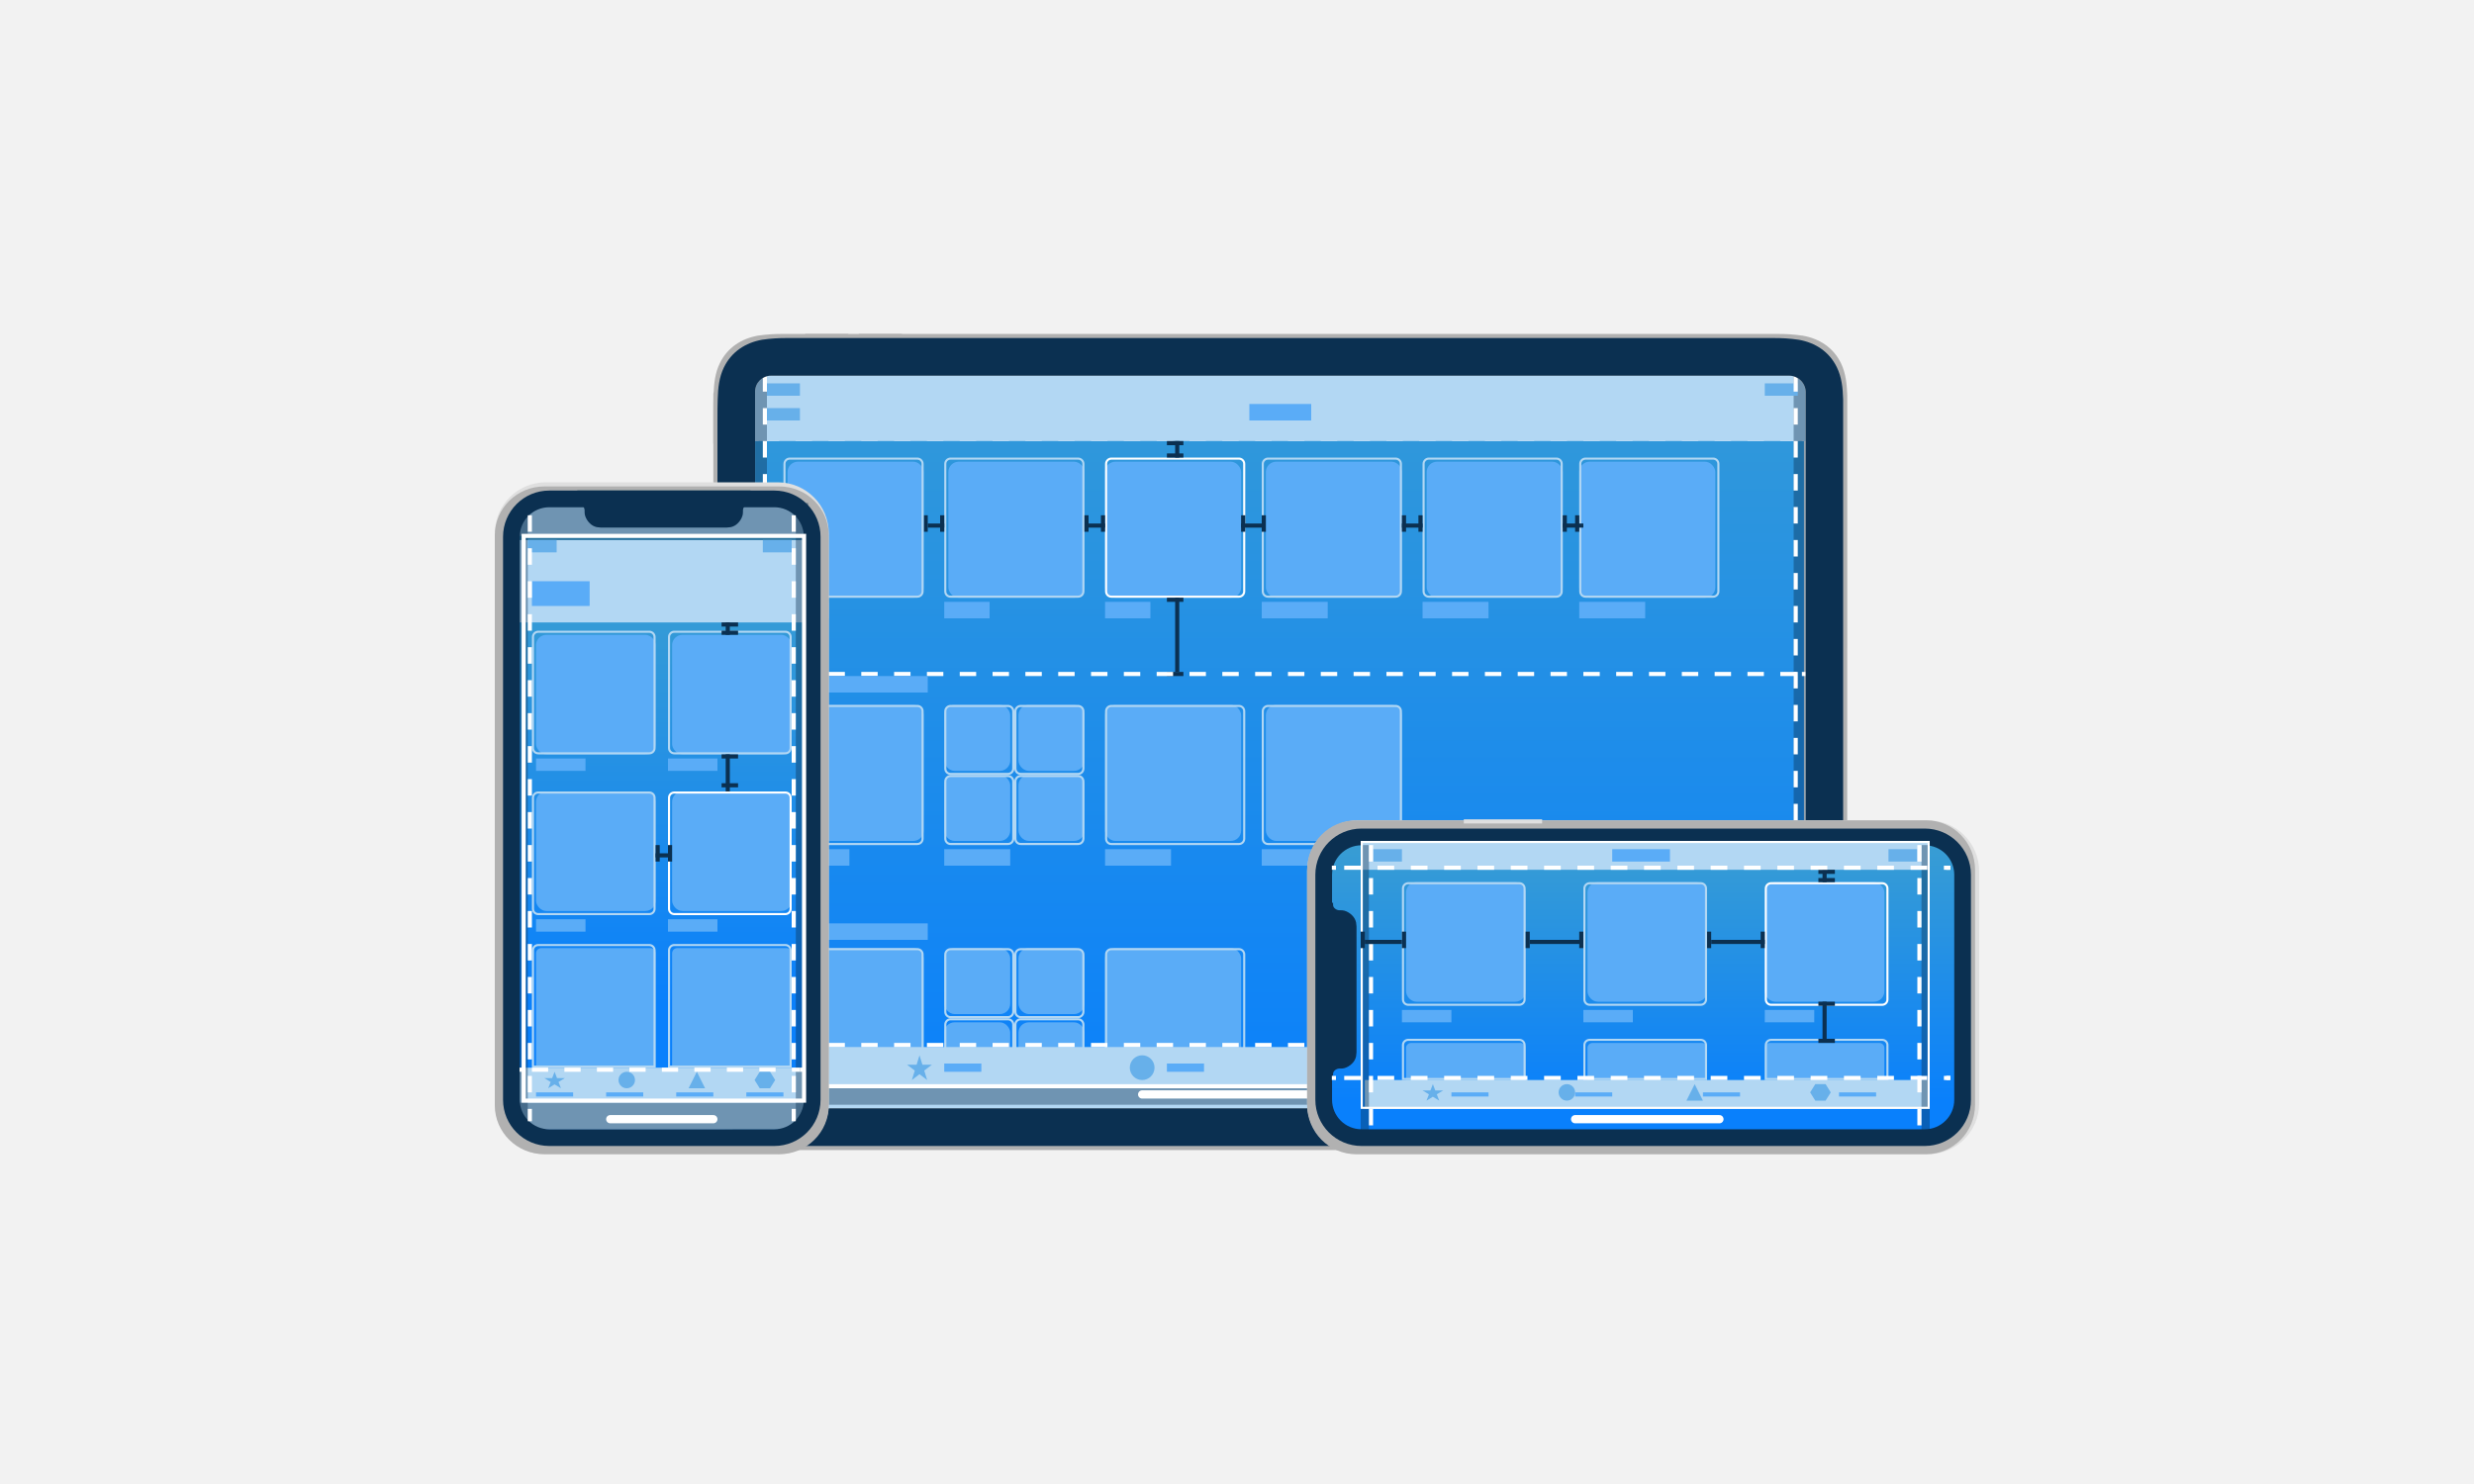 <?xml version="1.0" encoding="UTF-8"?>
<svg width="600px" height="360px" viewBox="0 0 600 360" version="1.1" xmlns="http://www.w3.org/2000/svg" xmlns:xlink="http://www.w3.org/1999/xlink">
    <title>2020-1119a@1x</title>
    <defs>
        <linearGradient x1="-2.214%" y1="50%" x2="121.752%" y2="50%" id="linearGradient-1">
            <stop stop-color="#0980FC" offset="0%"></stop>
            <stop stop-color="#3C9FD0" offset="100%"></stop>
        </linearGradient>
        <linearGradient x1="50.004%" y1="80.308%" x2="50.004%" y2="8.394%" id="linearGradient-2">
            <stop stop-color="#0980FC" offset="0%"></stop>
            <stop stop-color="#3C9FD0" offset="100%"></stop>
        </linearGradient>
        <linearGradient x1="50%" y1="89.113%" x2="50%" y2="-6.9%" id="linearGradient-3">
            <stop stop-color="#0980FC" offset="0%"></stop>
            <stop stop-color="#3C9FD0" offset="100%"></stop>
        </linearGradient>
    </defs>
    <g id="2020-1119a" stroke="none" stroke-width="1" fill="none" fill-rule="evenodd">
        <rect fill="#F2F2F2" x="0" y="0" width="600" height="360"></rect>
        <g id="iOS-Hero" transform="translate(120, 80.129)">
            <polygon id="Rectangle" fill="url(#linearGradient-1)" fill-rule="nonzero" transform="translate(190, 99.371) rotate(-90) translate(-190, -99.371) " points="101 -28.129 279 -28.129 279 226.871 101 226.871"></polygon>
            <line x1="63" y1="26.371" x2="64" y2="26.371" id="Path" stroke="#FFFFFF"></line>
            <line x1="65" y1="26.371" x2="316" y2="26.371" id="Path" stroke="#FFFFFF" stroke-dasharray="3.98"></line>
            <line x1="317" y1="26.371" x2="318" y2="26.371" id="Path" stroke="#FFFFFF"></line>
            <rect id="Rectangle" fill="#5AACF7" fill-rule="nonzero" x="109" y="65.871" width="11" height="4"></rect>
            <rect id="Rectangle" fill="#5AACF7" fill-rule="nonzero" x="110" y="31.871" width="33" height="33" rx="2.5"></rect>
            <path d="M141.478,31.379 C142.038,31.379 142.493,31.833 142.493,32.393 L142.493,63.349 C142.493,63.909 142.038,64.364 141.478,64.364 L110.522,64.364 C109.962,64.364 109.507,63.909 109.507,63.349 L109.507,32.393 C109.507,31.833 109.962,31.379 110.522,31.379 L141.478,31.379 M141.478,30.871 L110.522,30.871 C109.682,30.871 109,31.553 109,32.393 L109,63.349 C109,64.189 109.682,64.871 110.522,64.871 L141.478,64.871 C142.318,64.871 143,64.189 143,63.349 L143,32.393 C143,31.553 142.318,30.871 141.478,30.871 Z" id="Shape" fill="#B2D7F3" fill-rule="nonzero"></path>
            <rect id="Rectangle" fill="#5AACF7" fill-rule="nonzero" x="71" y="90.871" width="33" height="33" rx="2.5"></rect>
            <path d="M102.478,91.379 C103.038,91.379 103.493,91.833 103.493,92.393 L103.493,123.349 C103.493,123.909 103.038,124.364 102.478,124.364 L71.522,124.364 C70.962,124.364 70.507,123.909 70.507,123.349 L70.507,92.393 C70.507,91.833 70.962,91.379 71.522,91.379 L102.478,91.379 M102.478,90.871 L71.522,90.871 C70.682,90.871 70,91.553 70,92.393 L70,123.349 C70,124.189 70.682,124.871 71.522,124.871 L102.478,124.871 C103.318,124.871 104,124.189 104,123.349 L104,92.393 C104,91.553 103.318,90.871 102.478,90.871 Z" id="Shape" fill="#B2D7F3" fill-rule="nonzero"></path>
            <rect id="Rectangle" fill="#5AACF7" fill-rule="nonzero" x="148" y="65.871" width="11" height="4"></rect>
            <rect id="Rectangle" fill="#5AACF7" fill-rule="nonzero" x="148" y="31.871" width="33" height="33" rx="2.5"></rect>
            <path d="M180.478,31.379 C181.038,31.379 181.493,31.833 181.493,32.393 L181.493,63.349 C181.493,63.909 181.038,64.364 180.478,64.364 L149.522,64.364 C148.962,64.364 148.507,63.909 148.507,63.349 L148.507,32.393 C148.507,31.833 148.962,31.379 149.522,31.379 L180.478,31.379 M180.478,30.871 L149.522,30.871 C148.682,30.871 148,31.553 148,32.393 L148,63.349 C148,64.189 148.682,64.871 149.522,64.871 L180.478,64.871 C181.318,64.871 182,64.189 182,63.349 L182,32.393 C182,31.553 181.318,30.871 180.478,30.871 Z" id="Shape" fill="#FFFFFF" fill-rule="nonzero"></path>
            <rect id="Rectangle" fill="#5AACF7" fill-rule="nonzero" x="148" y="125.871" width="16" height="4"></rect>
            <rect id="Rectangle" fill="#5AACF7" fill-rule="nonzero" x="148" y="90.871" width="33" height="33" rx="2.5"></rect>
            <path d="M180.478,91.379 C181.038,91.379 181.493,91.833 181.493,92.393 L181.493,123.349 C181.493,123.909 181.038,124.364 180.478,124.364 L149.522,124.364 C148.962,124.364 148.507,123.909 148.507,123.349 L148.507,92.393 C148.507,91.833 148.962,91.379 149.522,91.379 L180.478,91.379 M180.478,90.871 L149.522,90.871 C148.682,90.871 148,91.553 148,92.393 L148,123.349 C148,124.189 148.682,124.871 149.522,124.871 L180.478,124.871 C181.318,124.871 182,124.189 182,123.349 L182,92.393 C182,91.553 181.318,90.871 180.478,90.871 Z" id="Shape" fill="#B2D7F3" fill-rule="nonzero"></path>
            <rect id="Rectangle" fill="#5AACF7" fill-rule="nonzero" x="186" y="125.871" width="16" height="4"></rect>
            <rect id="Rectangle" fill="#5AACF7" fill-rule="nonzero" x="187" y="90.871" width="33" height="33" rx="2.5"></rect>
            <path d="M218.478,91.379 C219.038,91.379 219.493,91.833 219.493,92.393 L219.493,123.349 C219.493,123.909 219.038,124.364 218.478,124.364 L187.522,124.364 C186.962,124.364 186.507,123.909 186.507,123.349 L186.507,92.393 C186.507,91.833 186.962,91.379 187.522,91.379 L218.478,91.379 M218.478,90.871 L187.522,90.871 C186.682,90.871 186,91.553 186,92.393 L186,123.349 C186,124.189 186.682,124.871 187.522,124.871 L218.478,124.871 C219.318,124.871 220,124.189 220,123.349 L220,92.393 C220,91.553 219.318,90.871 218.478,90.871 L218.478,90.871 Z" id="Shape" fill="#B2D7F3" fill-rule="nonzero"></path>
            <rect id="Rectangle" fill="#5AACF7" fill-rule="nonzero" x="186" y="65.871" width="16" height="4"></rect>
            <rect id="Rectangle" fill="#5AACF7" fill-rule="nonzero" x="187" y="31.871" width="33" height="33" rx="2.5"></rect>
            <path d="M218.478,31.379 C219.038,31.379 219.493,31.833 219.493,32.393 L219.493,63.349 C219.493,63.909 219.038,64.364 218.478,64.364 L187.522,64.364 C186.962,64.364 186.507,63.909 186.507,63.349 L186.507,32.393 C186.507,31.833 186.962,31.379 187.522,31.379 L218.478,31.379 M218.478,30.871 L187.522,30.871 C186.682,30.871 186,31.553 186,32.393 L186,63.349 C186,64.189 186.682,64.871 187.522,64.871 L218.478,64.871 C219.318,64.871 220,64.189 220,63.349 L220,32.393 C220,31.553 219.318,30.871 218.478,30.871 L218.478,30.871 Z" id="Shape" fill="#B2D7F3" fill-rule="nonzero"></path>
            <rect id="Rectangle" fill="#5AACF7" fill-rule="nonzero" x="225" y="65.871" width="16" height="4"></rect>
            <rect id="Rectangle" fill="#5AACF7" fill-rule="nonzero" x="226" y="31.871" width="33" height="33" rx="2.5"></rect>
            <path d="M257.478,31.379 C258.038,31.379 258.493,31.833 258.493,32.393 L258.493,63.349 C258.493,63.909 258.038,64.364 257.478,64.364 L226.522,64.364 C225.962,64.364 225.507,63.909 225.507,63.349 L225.507,32.393 C225.507,31.833 225.962,31.379 226.522,31.379 L257.478,31.379 M257.478,30.871 L226.522,30.871 C225.682,30.871 225,31.553 225,32.393 L225,63.349 C225,64.189 225.682,64.871 226.522,64.871 L257.478,64.871 C258.318,64.871 259,64.189 259,63.349 L259,32.393 C259,31.553 258.318,30.871 257.478,30.871 L257.478,30.871 Z" id="Shape" fill="#B2D7F3" fill-rule="nonzero"></path>
            <rect id="Rectangle" fill="#5AACF7" fill-rule="nonzero" x="263" y="65.871" width="16" height="4"></rect>
            <rect id="Rectangle" fill="#5AACF7" fill-rule="nonzero" x="263" y="31.871" width="33" height="33" rx="2.5"></rect>
            <path d="M295.478,31.379 C296.038,31.379 296.493,31.833 296.493,32.393 L296.493,63.349 C296.493,63.909 296.038,64.364 295.478,64.364 L264.522,64.364 C263.962,64.364 263.507,63.909 263.507,63.349 L263.507,32.393 C263.507,31.833 263.962,31.379 264.522,31.379 L295.478,31.379 M295.478,30.871 L264.522,30.871 C263.682,30.871 263,31.553 263,32.393 L263,63.349 C263,64.189 263.682,64.871 264.522,64.871 L295.478,64.871 C296.318,64.871 297,64.189 297,63.349 L297,32.393 C297,31.553 296.318,30.871 295.478,30.871 Z" id="Shape" fill="#B2D7F3" fill-rule="nonzero"></path>
            <rect id="Rectangle" fill="#B2D7F3" fill-rule="nonzero" x="63" y="10.871" width="255" height="16"></rect>
            <g id="Group" opacity="0.4" transform="translate(315, 10.871)" fill="#0B3051" fill-rule="nonzero">
                <rect id="Rectangle" x="0" y="0" width="3" height="178"></rect>
            </g>
            <g id="Group" opacity="0.4" transform="translate(63, 10.871)" fill="#0B3051" fill-rule="nonzero">
                <rect id="Rectangle" x="0" y="0" width="3" height="178"></rect>
            </g>
            <rect id="Rectangle" fill="#5AACF7" fill-rule="nonzero" x="183" y="17.871" width="15" height="4"></rect>
            <rect id="Rectangle" fill="#67B0EA" fill-rule="nonzero" x="66" y="18.871" width="8" height="3"></rect>
            <rect id="Rectangle" fill="#67B0EA" fill-rule="nonzero" x="66" y="12.871" width="8" height="3"></rect>
            <rect id="Rectangle" fill="#67B0EA" fill-rule="nonzero" x="308" y="12.871" width="8" height="3"></rect>
            <line x1="143.5" y1="44.871" x2="143.5" y2="48.871" id="Path" stroke="#0B3051"></line>
            <line x1="147.5" y1="44.871" x2="147.5" y2="48.871" id="Path" stroke="#0B3051"></line>
            <line x1="144" y1="47.371" x2="148" y2="47.371" id="Path" stroke="#0B3051"></line>
            <line x1="104.5" y1="44.871" x2="104.5" y2="48.871" id="Path" stroke="#0B3051"></line>
            <line x1="108.5" y1="44.871" x2="108.5" y2="48.871" id="Path" stroke="#0B3051"></line>
            <line x1="105" y1="47.371" x2="109" y2="47.371" id="Path" stroke="#0B3051"></line>
            <line x1="65.5" y1="44.871" x2="65.5" y2="48.871" id="Path" stroke="#0B3051"></line>
            <line x1="70.5" y1="44.871" x2="70.5" y2="48.871" id="Path" stroke="#0B3051"></line>
            <line x1="66" y1="47.371" x2="70" y2="47.371" id="Path" stroke="#0B3051"></line>
            <line x1="167" y1="27.371" x2="163" y2="27.371" id="Path" stroke="#0B3051"></line>
            <line x1="167" y1="30.371" x2="163" y2="30.371" id="Path" stroke="#0B3051"></line>
            <line x1="165.5" y1="26.871" x2="165.5" y2="30.871" id="Path" stroke="#0B3051"></line>
            <line x1="167" y1="65.371" x2="163" y2="65.371" id="Path" stroke="#0B3051"></line>
            <line x1="167" y1="83.371" x2="163" y2="83.371" id="Path" stroke="#0B3051"></line>
            <line x1="165.5" y1="64.871" x2="165.5" y2="82.871" id="Path" stroke="#0B3051"></line>
            <line x1="186.5" y1="48.871" x2="186.5" y2="44.871" id="Path" stroke="#0B3051"></line>
            <line x1="181.5" y1="48.871" x2="181.5" y2="44.871" id="Path" stroke="#0B3051"></line>
            <line x1="186" y1="47.371" x2="181" y2="47.371" id="Path" stroke="#0B3051"></line>
            <line x1="224.5" y1="48.871" x2="224.5" y2="44.871" id="Path" stroke="#0B3051"></line>
            <line x1="220.5" y1="48.871" x2="220.5" y2="44.871" id="Path" stroke="#0B3051"></line>
            <line x1="225" y1="47.371" x2="220" y2="47.371" id="Path" stroke="#0B3051"></line>
            <line x1="262.5" y1="48.871" x2="262.5" y2="44.871" id="Path" stroke="#0B3051"></line>
            <line x1="259.5" y1="48.871" x2="259.5" y2="44.871" id="Path" stroke="#0B3051"></line>
            <line x1="264" y1="47.371" x2="259" y2="47.371" id="Path" stroke="#0B3051"></line>
            <rect id="Rectangle" fill="#5AACF7" fill-rule="nonzero" x="70" y="125.871" width="16" height="4"></rect>
            <line x1="65.5" y1="10.871" x2="65.5" y2="188.871" id="Path" stroke="#FFFFFF" stroke-dasharray="4"></line>
            <line x1="315.5" y1="10.871" x2="315.5" y2="188.871" id="Path" stroke="#FFFFFF" stroke-dasharray="4"></line>
            <line x1="63" y1="83.371" x2="64" y2="83.371" id="Path" stroke="#FFFFFF"></line>
            <line x1="65" y1="83.371" x2="316" y2="83.371" id="Path" stroke="#FFFFFF" stroke-dasharray="3.98"></line>
            <line x1="317" y1="83.371" x2="318" y2="83.371" id="Path" stroke="#FFFFFF"></line>
            <rect id="Rectangle" fill="#5AACF7" fill-rule="nonzero" x="70" y="65.871" width="11" height="4"></rect>
            <rect id="Rectangle" fill="#5AACF7" fill-rule="nonzero" x="70" y="83.871" width="35" height="4"></rect>
            <rect id="Rectangle" fill="#5AACF7" fill-rule="nonzero" x="70" y="143.871" width="35" height="4"></rect>
            <rect id="Rectangle" fill="#5AACF7" fill-rule="nonzero" x="109" y="125.871" width="16" height="4"></rect>
            <rect id="Rectangle" fill="#5AACF7" fill-rule="nonzero" x="71" y="31.871" width="33" height="33" rx="2.5"></rect>
            <path d="M102.478,31.379 C103.038,31.379 103.493,31.833 103.493,32.393 L103.493,63.349 C103.493,63.909 103.038,64.364 102.478,64.364 L71.522,64.364 C70.962,64.364 70.507,63.909 70.507,63.349 L70.507,32.393 C70.507,31.833 70.962,31.379 71.522,31.379 L102.478,31.379 M102.478,30.871 L71.522,30.871 C70.682,30.871 70,31.553 70,32.393 L70,63.349 C70,64.189 70.682,64.871 71.522,64.871 L102.478,64.871 C103.318,64.871 104,64.189 104,63.349 L104,32.393 C104,31.553 103.318,30.871 102.478,30.871 Z" id="Shape" fill="#B2D7F3" fill-rule="nonzero"></path>
            <rect id="Rectangle" fill="#5AACF7" fill-rule="nonzero" x="109" y="90.871" width="16" height="16" rx="2.5"></rect>
            <path d="M124.455,91.386 C125.024,91.386 125.485,91.847 125.485,92.417 L125.485,106.326 C125.485,106.895 125.024,107.356 124.455,107.356 L110.545,107.356 C109.976,107.356 109.515,106.895 109.515,106.326 L109.515,92.417 C109.515,91.847 109.976,91.386 110.545,91.386 L124.455,91.386 M124.455,90.871 L110.545,90.871 C109.692,90.871 109,91.563 109,92.417 L109,106.326 C109,107.179 109.692,107.871 110.545,107.871 L124.455,107.871 C125.308,107.871 126,107.179 126,106.326 L126,92.417 C126,91.563 125.308,90.871 124.455,90.871 Z" id="Shape" fill="#B2D7F3" fill-rule="nonzero"></path>
            <rect id="Rectangle" fill="#5AACF7" fill-rule="nonzero" x="127" y="90.871" width="16" height="16" rx="2.5"></rect>
            <path d="M141.455,91.386 C142.024,91.386 142.485,91.847 142.485,92.417 L142.485,106.326 C142.485,106.895 142.024,107.356 141.455,107.356 L127.545,107.356 C126.976,107.356 126.515,106.895 126.515,106.326 L126.515,92.417 C126.515,91.847 126.976,91.386 127.545,91.386 L141.455,91.386 M141.455,90.871 L127.545,90.871 C126.692,90.871 126,91.563 126,92.417 L126,106.326 C126,107.179 126.692,107.871 127.545,107.871 L141.455,107.871 C142.308,107.871 143,107.179 143,106.326 L143,92.417 C143,91.563 142.308,90.871 141.455,90.871 Z" id="Shape" fill="#B2D7F3" fill-rule="nonzero"></path>
            <rect id="Rectangle" fill="#5AACF7" fill-rule="nonzero" x="109" y="107.871" width="16" height="16" rx="2.5"></rect>
            <path d="M124.455,108.386 C125.024,108.386 125.485,108.847 125.485,109.417 L125.485,123.326 C125.485,123.895 125.024,124.356 124.455,124.356 L110.545,124.356 C109.976,124.356 109.515,123.895 109.515,123.326 L109.515,109.417 C109.515,108.847 109.976,108.386 110.545,108.386 L124.455,108.386 M124.455,107.871 L110.545,107.871 C109.692,107.871 109,108.563 109,109.417 L109,123.326 C109,124.179 109.692,124.871 110.545,124.871 L124.455,124.871 C125.308,124.871 126,124.179 126,123.326 L126,109.417 C126,108.563 125.308,107.871 124.455,107.871 L124.455,107.871 Z" id="Shape" fill="#B2D7F3" fill-rule="nonzero"></path>
            <rect id="Rectangle" fill="#5AACF7" fill-rule="nonzero" x="127" y="107.871" width="16" height="16" rx="2.5"></rect>
            <path d="M141.455,108.386 C142.024,108.386 142.485,108.847 142.485,109.417 L142.485,123.326 C142.485,123.895 142.024,124.356 141.455,124.356 L127.545,124.356 C126.976,124.356 126.515,123.895 126.515,123.326 L126.515,109.417 C126.515,108.847 126.976,108.386 127.545,108.386 L141.455,108.386 M141.455,107.871 L127.545,107.871 C126.692,107.871 126,108.563 126,109.417 L126,123.326 C126,124.179 126.692,124.871 127.545,124.871 L141.455,124.871 C142.308,124.871 143,124.179 143,123.326 L143,109.417 C143,108.563 142.308,107.871 141.455,107.871 L141.455,107.871 Z" id="Shape" fill="#B2D7F3" fill-rule="nonzero"></path>
            <rect id="Rectangle" fill="#5AACF7" fill-rule="nonzero" x="109" y="149.871" width="16" height="16" rx="2.5"></rect>
            <path d="M124.455,150.386 C125.024,150.386 125.485,150.847 125.485,151.417 L125.485,165.326 C125.485,165.895 125.024,166.356 124.455,166.356 L110.545,166.356 C109.976,166.356 109.515,165.895 109.515,165.326 L109.515,151.417 C109.515,150.847 109.976,150.386 110.545,150.386 L124.455,150.386 M124.455,149.871 L110.545,149.871 C109.692,149.871 109,150.563 109,151.417 L109,165.326 C109,166.179 109.692,166.871 110.545,166.871 L124.455,166.871 C125.308,166.871 126,166.179 126,165.326 L126,151.417 C126,150.563 125.308,149.871 124.455,149.871 Z" id="Shape" fill="#B2D7F3" fill-rule="nonzero"></path>
            <rect id="Rectangle" fill="#5AACF7" fill-rule="nonzero" x="127" y="149.871" width="16" height="16" rx="2.5"></rect>
            <path d="M141.455,150.386 C142.024,150.386 142.485,150.847 142.485,151.417 L142.485,165.326 C142.485,165.895 142.024,166.356 141.455,166.356 L127.545,166.356 C126.976,166.356 126.515,165.895 126.515,165.326 L126.515,151.417 C126.515,150.847 126.976,150.386 127.545,150.386 L141.455,150.386 M141.455,149.871 L127.545,149.871 C126.692,149.871 126,150.563 126,151.417 L126,165.326 C126,166.179 126.692,166.871 127.545,166.871 L141.455,166.871 C142.308,166.871 143,166.179 143,165.326 L143,151.417 C143,150.563 142.308,149.871 141.455,149.871 Z" id="Shape" fill="#B2D7F3" fill-rule="nonzero"></path>
            <rect id="Rectangle" fill="#5AACF7" fill-rule="nonzero" x="109" y="167.871" width="16" height="16" rx="2.5"></rect>
            <path d="M124.455,167.386 C125.024,167.386 125.485,167.847 125.485,168.417 L125.485,182.326 C125.485,182.895 125.024,183.356 124.455,183.356 L110.545,183.356 C109.976,183.356 109.515,182.895 109.515,182.326 L109.515,168.417 C109.515,167.847 109.976,167.386 110.545,167.386 L124.455,167.386 M124.455,166.871 L110.545,166.871 C109.692,166.871 109,167.563 109,168.417 L109,182.326 C109,183.179 109.692,183.871 110.545,183.871 L124.455,183.871 C125.308,183.871 126,183.179 126,182.326 L126,168.417 C126,167.563 125.308,166.871 124.455,166.871 Z" id="Shape" fill="#B2D7F3" fill-rule="nonzero"></path>
            <rect id="Rectangle" fill="#5AACF7" fill-rule="nonzero" x="127" y="167.871" width="16" height="16" rx="2.5"></rect>
            <path d="M141.455,167.386 C142.024,167.386 142.485,167.847 142.485,168.417 L142.485,182.326 C142.485,182.895 142.024,183.356 141.455,183.356 L127.545,183.356 C126.976,183.356 126.515,182.895 126.515,182.326 L126.515,168.417 C126.515,167.847 126.976,167.386 127.545,167.386 L141.455,167.386 M141.455,166.871 L127.545,166.871 C126.692,166.871 126,167.563 126,168.417 L126,182.326 C126,183.179 126.692,183.871 127.545,183.871 L141.455,183.871 C142.308,183.871 143,183.179 143,182.326 L143,168.417 C143,167.563 142.308,166.871 141.455,166.871 Z" id="Shape" fill="#B2D7F3" fill-rule="nonzero"></path>
            <rect id="Rectangle" fill="#5AACF7" fill-rule="nonzero" x="71" y="149.871" width="33" height="33" rx="2.5"></rect>
            <path d="M102.478,150.379 C103.038,150.379 103.493,150.833 103.493,151.393 L103.493,182.349 C103.493,182.909 103.038,183.364 102.478,183.364 L71.522,183.364 C70.962,183.364 70.507,182.909 70.507,182.349 L70.507,151.393 C70.507,150.833 70.962,150.379 71.522,150.379 L102.478,150.379 M102.478,149.871 L71.522,149.871 C70.682,149.871 70,150.553 70,151.393 L70,182.349 C70,183.189 70.682,183.871 71.522,183.871 L102.478,183.871 C103.318,183.871 104,183.189 104,182.349 L104,151.393 C104,150.553 103.318,149.871 102.478,149.871 Z" id="Shape" fill="#B2D7F3" fill-rule="nonzero"></path>
            <rect id="Rectangle" fill="#5AACF7" fill-rule="nonzero" x="148" y="149.871" width="33" height="33" rx="2.5"></rect>
            <path d="M180.478,150.379 C181.038,150.379 181.493,150.833 181.493,151.393 L181.493,182.349 C181.493,182.909 181.038,183.364 180.478,183.364 L149.522,183.364 C148.962,183.364 148.507,182.909 148.507,182.349 L148.507,151.393 C148.507,150.833 148.962,150.379 149.522,150.379 L180.478,150.379 M180.478,149.871 L149.522,149.871 C148.682,149.871 148,150.553 148,151.393 L148,182.349 C148,183.189 148.682,183.871 149.522,183.871 L180.478,183.871 C181.318,183.871 182,183.189 182,182.349 L182,151.393 C182,150.553 181.318,149.871 180.478,149.871 Z" id="Shape" fill="#B2D7F3" fill-rule="nonzero"></path>
            <rect id="Rectangle" fill="#B2D7F3" fill-rule="nonzero" x="63" y="173.871" width="255" height="15"></rect>
            <circle id="Oval" fill="#67B0EA" fill-rule="nonzero" cx="157" cy="178.871" r="3"></circle>
            <rect id="Rectangle" fill="#5AACF7" fill-rule="nonzero" x="163" y="177.871" width="9" height="2"></rect>
            <rect id="Rectangle" fill="#5AACF7" fill-rule="nonzero" x="109" y="177.871" width="9" height="2"></rect>
            <polygon id="Path" fill="#67B0EA" fill-rule="nonzero" points="103 175.871 103.71 178.164 106 178.164 104.15 179.578 104.855 181.871 103 180.457 101.15 181.871 101.855 179.578 100 178.164 102.295 178.164"></polygon>
            <rect id="Rectangle" fill="#67B0EA" fill-rule="nonzero" x="217" y="177.871" width="9" height="2"></rect>
            <polygon id="Path" fill="#67B0EA" fill-rule="nonzero" points="208 181.871 211.003 175.871 214 181.871"></polygon>
            <rect id="Rectangle" fill="#67B0EA" fill-rule="nonzero" x="272" y="177.871" width="9" height="2"></rect>
            <polygon id="Path" fill="#67B0EA" fill-rule="nonzero" points="268.251 175.871 264.749 175.871 263 178.871 264.749 181.871 268.251 181.871 270 178.871"></polygon>
            <line x1="63" y1="173.371" x2="64" y2="173.371" id="Path" stroke="#FFFFFF"></line>
            <line x1="65" y1="173.371" x2="316" y2="173.371" id="Path" stroke="#FFFFFF" stroke-dasharray="3.98"></line>
            <line x1="317" y1="173.371" x2="318" y2="173.371" id="Path" stroke="#FFFFFF"></line>
            <g id="Group" opacity="0.4" transform="translate(74, 182.871)" fill="#0B3051" fill-rule="nonzero">
                <rect id="Rectangle" x="0.286" y="0.06" width="152.623" height="4.94"></rect>
            </g>
            <line x1="157" y1="185.371" x2="223" y2="185.371" id="Path" stroke="#FFFFFF" stroke-width="2" stroke-linecap="round"></line>
            <line x1="75" y1="183.371" x2="227" y2="183.371" id="Path" stroke="#FFFFFF" stroke-linecap="round"></line>
            <path d="M328,15.776 C327.904,12.93 327.624,10.378 326.477,7.982 C324.625,4.184 321.245,2.012 317.246,1.308 C315.149,1.001 313.031,0.859 310.912,0.882 C307.867,0.857 104.106,0.882 88.78,0.882 C73.453,0.882 73.158,0.882 70.123,0.882 C68.011,0.855 65.901,0.992 63.81,1.293 C59.811,2.012 56.426,4.184 54.578,7.972 C53.411,10.367 53.132,12.92 53.056,15.766 C53.005,17.285 53,18.47 53,21.043 L53,178.908 C53,181.227 53,182.483 53.051,183.972 C53.147,186.818 53.421,189.37 54.573,191.766 C56.426,195.564 59.806,197.736 63.805,198.44 C65.887,198.759 67.992,198.901 70.098,198.866 L310.907,198.866 C313.021,198.893 315.133,198.756 317.226,198.455 C321.225,197.752 324.605,195.579 326.457,191.781 C327.619,189.386 327.898,186.833 327.98,183.987 L328,15.776 Z M313.846,188.763 L67.195,188.763 C64.953,188.763 63.135,186.949 63.135,184.711 L63.135,14.895 C63.138,12.753 64.876,11.016 67.023,11.011 L313.846,11.011 C316.088,11.011 317.906,12.824 317.906,15.062 L317.906,184.711 C317.906,186.949 316.088,188.763 313.846,188.763 Z" id="Shape" fill="#B1B1B1" fill-rule="nonzero"></path>
            <path d="M85.5,0.871 L75.5,0.871 C75.224,0.871 75,1.095 75,1.371 L75,1.371 C75,1.647 75.224,1.871 75.5,1.871 L85.5,1.871 C85.776,1.871 86,1.647 86,1.371 L86,1.371 C86,1.095 85.776,0.871 85.5,0.871 Z" id="Path" fill="#B1B1B1" fill-rule="nonzero"></path>
            <path d="M98.5,0.871 L88.5,0.871 C88.224,0.871 88,1.095 88,1.371 L88,1.371 C88,1.647 88.224,1.871 88.5,1.871 L98.5,1.871 C98.776,1.871 99,1.647 99,1.371 L99,1.371 C99,1.095 98.776,0.871 98.5,0.871 Z" id="Path" fill="#B1B1B1" fill-rule="nonzero"></path>
            <path d="M53.5,14.891 L53.5,14.891 C53.224,14.891 53,15.114 53,15.389 L53,27.373 C53,27.648 53.224,27.871 53.5,27.871 L53.5,27.871 C53.776,27.871 54,27.648 54,27.373 L54,15.37 C54,15.094 53.776,14.871 53.5,14.871 L53.5,14.891 Z" id="Path" fill="#B1B1B1" fill-rule="nonzero"></path>
            <path d="M325.477,8.965 C323.624,5.166 320.239,2.994 316.234,2.29 C314.14,1.987 312.025,1.849 309.909,1.875 L71.147,1.875 C69.031,1.847 66.916,1.984 64.822,2.285 C60.817,3.004 57.431,5.177 55.579,8.965 C54.411,11.36 54.132,13.908 54.056,16.754 C54.005,18.273 54,19.458 54,22.031 L54,177.715 C54,180.288 54,181.478 54.056,182.992 C54.147,185.838 54.426,188.391 55.579,190.781 C57.431,194.58 60.817,196.757 64.822,197.456 C66.916,197.762 69.031,197.899 71.147,197.866 L309.909,197.866 C312.025,197.899 314.14,197.762 316.234,197.456 C320.239,196.757 323.624,194.58 325.477,190.781 C326.645,188.391 326.924,185.838 327,182.992 L327,16.764 C326.924,13.918 326.645,11.37 325.477,8.965 Z M317.934,184.699 C317.934,186.936 316.116,188.75 313.874,188.75 L67.182,188.75 C64.94,188.75 63.121,186.936 63.121,184.699 L63.121,14.865 C63.13,12.725 64.87,10.993 67.015,10.99 L313.874,10.99 C316.116,10.99 317.934,12.804 317.934,15.042 L317.934,184.699 Z" id="Shape" fill="#0B3051" fill-rule="nonzero"></path>
            <path d="M64,100.871 C65.105,100.871 66,101.766 66,102.871 C66,103.976 65.105,104.871 64,104.871 C62.895,104.871 62,103.976 62,102.871 C61.998,102.34 62.209,101.831 62.584,101.455 C62.959,101.08 63.469,100.87 64,100.871 L64,100.871 Z" id="Path" fill="#8A8A8A" fill-rule="nonzero"></path>
            <rect id="Rectangle" fill="#B1B1B1" fill-rule="nonzero" x="0" y="58.871" width="1" height="6"></rect>
            <rect id="Rectangle" fill="#B1B1B1" fill-rule="nonzero" x="0.767" y="85.871" width="1" height="11"></rect>
            <rect id="Rectangle" fill="#B1B1B1" fill-rule="nonzero" x="0.767" y="70.871" width="1" height="11"></rect>
            <rect id="Rectangle" fill="url(#linearGradient-2)" fill-rule="nonzero" x="6" y="41.871" width="70" height="152"></rect>
            <rect id="Rectangle" fill="#B2D7F3" fill-rule="nonzero" x="6" y="50.871" width="69" height="20"></rect>
            <path d="M76,49.871 L6,49.871 L6,43.04 C6.468,41.843 7.525,40.871 8.816,40.871 L76,40.871 L76,49.871 Z" id="Path" fill="#B2D7F3" fill-rule="nonzero"></path>
            <g id="Group" opacity="0.4" transform="translate(5, 182.871)" fill="#0B3051" fill-rule="nonzero">
                <rect id="Rectangle" x="0.091" y="0.378" width="70.762" height="10.536"></rect>
            </g>
            <path d="M76,193.871 L6,193.871 L6,182.153 C6.468,180.894 7.525,179.871 8.816,179.871 L76,179.871 L76,193.871 Z" id="Path" fill="#B2D7F3" fill-rule="nonzero"></path>
            <path d="M10,178.871 L10,151.121 C10,150.431 10.56,149.871 11.25,149.871 L37.75,149.871 C38.44,149.871 39,150.431 39,151.121 L39,178.871 L10,178.871 Z" id="Path" fill="#5AACF7" fill-rule="nonzero"></path>
            <path d="M37.475,149.38 C38.036,149.38 38.492,149.835 38.492,150.396 L38.492,178.363 L9.508,178.363 L9.508,150.396 C9.508,149.835 9.964,149.38 10.525,149.38 L37.475,149.38 M37.475,148.871 L10.525,148.871 C9.683,148.871 9,149.554 9,150.396 L9,178.871 L39,178.871 L39,150.396 C39,149.554 38.317,148.871 37.475,148.871 Z" id="Shape" fill="#B2D7F3" fill-rule="nonzero"></path>
            <path d="M43,178.871 L43,151.121 C43,150.431 43.56,149.871 44.25,149.871 L70.75,149.871 C71.44,149.871 72,150.431 72,151.121 L72,178.871 L43,178.871 Z" id="Path" fill="#5AACF7" fill-rule="nonzero"></path>
            <path d="M70.475,149.38 C71.036,149.38 71.492,149.835 71.492,150.396 L71.492,178.363 L42.508,178.363 L42.508,150.396 C42.508,149.835 42.964,149.38 43.525,149.38 L70.475,149.38 M70.475,148.871 L43.525,148.871 C42.683,148.871 42,149.554 42,150.396 L42,178.871 L72,178.871 L72,150.396 C72,149.554 71.317,148.871 70.475,148.871 Z" id="Shape" fill="#B2D7F3" fill-rule="nonzero"></path>
            <polygon id="Path" fill="#B2D7F3" fill-rule="nonzero" points="6.02 178.871 75 178.871 75 187.871 6 187.871"></polygon>
            <path d="M68.637,41.933 C72.67,41.936 75.938,45.206 75.938,49.238 L75.938,187.504 C75.938,191.537 72.67,194.806 68.637,194.809 L12.363,194.809 C8.33,194.806 5.062,191.537 5.062,187.504 L5.062,49.238 C5.062,45.206 8.33,41.936 12.363,41.933 L68.637,41.933 M68.637,36.871 L12.363,36.871 C5.536,36.879 0.006,42.412 0,49.238 L0,187.504 C0.006,194.33 5.536,199.863 12.363,199.871 L68.637,199.871 C75.464,199.863 80.994,194.33 81,187.504 L81,49.238 C80.994,42.412 75.464,36.879 68.637,36.871 Z" id="Shape" fill="#DFDFDF" fill-rule="nonzero"></path>
            <path d="M68.994,42.427 C73.077,42.43 76.386,45.7 76.386,49.732 L76.386,188.01 C76.386,192.042 73.077,195.312 68.994,195.315 L12.006,195.315 C7.923,195.312 4.614,192.042 4.614,188.01 L4.614,49.732 C4.614,45.7 7.923,42.43 12.006,42.427 L68.994,42.427 M68.994,37.871 L12.006,37.871 C5.377,37.879 0.006,43.186 0,49.732 L0,188.01 C0.006,194.556 5.377,199.863 12.006,199.871 L68.994,199.871 C75.623,199.863 80.994,194.556 81,188.01 L81,49.732 C80.994,43.186 75.623,37.879 68.994,37.871 Z" id="Shape" fill="#B1B1B1" fill-rule="nonzero"></path>
            <g id="Group" opacity="0.4" transform="translate(6, 41.871)" fill="#0B3051" fill-rule="nonzero">
                <rect id="Rectangle" x="0" y="0" width="2" height="150"></rect>
            </g>
            <g id="Group" opacity="0.4" transform="translate(73, 42.871)" fill="#0B3051" fill-rule="nonzero">
                <rect id="Rectangle" x="0" y="0" width="2" height="150"></rect>
            </g>
            <g id="Group" opacity="0.4" transform="translate(6, 41.871)" fill="#0B3051" fill-rule="nonzero">
                <rect id="Rectangle" x="0" y="0" width="70" height="9"></rect>
            </g>
            <g id="Group" opacity="0.4" transform="translate(6, 186.871)" fill="#0B3051" fill-rule="nonzero">
                <rect id="Rectangle" x="0.051" y="0.485" width="69.848" height="6.425"></rect>
            </g>
            <path d="M67.794,42.922 C71.744,42.925 74.945,46.124 74.947,50.072 L74.947,186.67 C74.945,190.618 71.744,193.817 67.794,193.82 L13.206,193.82 C9.256,193.817 6.055,190.618 6.053,186.67 L6.053,50.072 C6.055,46.124 9.256,42.925 13.206,42.922 L67.794,42.922 M67.794,38.871 L13.206,38.871 C7.017,38.871 2,43.886 2,50.072 L2,186.67 C2,192.856 7.017,197.871 13.206,197.871 L67.794,197.871 C73.983,197.871 79,192.856 79,186.67 L79,50.072 C79,43.886 73.983,38.871 67.794,38.871 Z" id="Shape" fill="#0B3051" fill-rule="nonzero"></path>
            <path d="M61.995,38.871 L20,38.871 L20,42.18 C20.555,42.18 20.795,42.087 21.238,42.484 C21.638,42.859 21.838,43.404 21.778,43.953 C21.766,44.287 21.804,44.62 21.89,44.942 C22.106,45.65 22.497,46.291 23.026,46.803 C23.488,47.276 24.075,47.603 24.717,47.746 C25.379,47.854 26.05,47.892 26.719,47.86 L55.245,47.86 C55.915,47.892 56.586,47.854 57.247,47.746 C57.889,47.603 58.476,47.276 58.939,46.803 C59.468,46.291 59.859,45.65 60.074,44.942 C60.161,44.62 60.199,44.287 60.187,43.953 C60.129,43.405 60.329,42.861 60.727,42.484 C61.17,42.087 61.445,42.18 62,42.18 L61.995,38.871 Z" id="Path" fill="#0B3051" fill-rule="nonzero"></path>
            <line x1="6" y1="179.371" x2="7" y2="179.371" id="Path" stroke="#FFFFFF"></line>
            <line x1="9" y1="179.371" x2="74" y2="179.371" id="Path" stroke="#FFFFFF" stroke-dasharray="3.94"></line>
            <line x1="74" y1="179.371" x2="75" y2="179.371" id="Path" stroke="#FFFFFF"></line>
            <line x1="28" y1="191.371" x2="53" y2="191.371" id="Path" stroke="#FFFFFF" stroke-width="2" stroke-linecap="round"></line>
            <rect id="Rectangle" fill="#5AACF7" fill-rule="nonzero" x="9" y="60.871" width="14" height="6"></rect>
            <rect id="Rectangle" fill="#67B0EA" fill-rule="nonzero" x="8" y="50.871" width="7" height="3"></rect>
            <rect id="Rectangle" fill="#67B0EA" fill-rule="nonzero" x="65" y="50.871" width="7" height="3"></rect>
            <rect id="Rectangle" stroke="#FFFFFF" x="7" y="49.871" width="68" height="137"></rect>
            <circle id="Oval" fill="#67B0EA" fill-rule="nonzero" cx="32" cy="181.871" r="2"></circle>
            <rect id="Rectangle" fill="#5AACF7" fill-rule="nonzero" x="27" y="184.871" width="9" height="1"></rect>
            <rect id="Rectangle" fill="#5AACF7" fill-rule="nonzero" x="10" y="184.871" width="9" height="1"></rect>
            <polygon id="Path" fill="#67B0EA" fill-rule="nonzero" points="14.5 179.871 15.09 181.4 17 181.4 15.455 182.343 16.045 183.871 14.5 182.928 12.955 183.871 13.545 182.343 12 181.4 13.91 181.4"></polygon>
            <rect id="Rectangle" fill="#5AACF7" fill-rule="nonzero" x="44" y="184.871" width="9" height="1"></rect>
            <polygon id="Path" fill="#67B0EA" fill-rule="nonzero" points="47 183.871 49.002 179.871 51 183.871"></polygon>
            <rect id="Rectangle" fill="#5AACF7" fill-rule="nonzero" x="61" y="184.871" width="9" height="1"></rect>
            <polygon id="Path" fill="#67B0EA" fill-rule="nonzero" points="66.75 179.871 64.25 179.871 63 181.871 64.25 183.871 66.75 183.871 68 181.871"></polygon>
            <rect id="Rectangle" fill="#5AACF7" fill-rule="nonzero" x="10" y="103.871" width="12" height="3"></rect>
            <rect id="Rectangle" fill="#5AACF7" fill-rule="nonzero" x="10" y="73.871" width="29" height="29" rx="2.5"></rect>
            <path d="M37.475,73.38 C38.036,73.38 38.492,73.835 38.492,74.396 L38.492,101.346 C38.492,101.907 38.036,102.363 37.475,102.363 L10.525,102.363 C9.964,102.363 9.508,101.907 9.508,101.346 L9.508,74.396 C9.508,73.835 9.964,73.38 10.525,73.38 L37.475,73.38 M37.475,72.871 L10.525,72.871 C9.683,72.871 9,73.554 9,74.396 L9,101.346 C9,102.188 9.683,102.871 10.525,102.871 L37.475,102.871 C38.317,102.871 39,102.188 39,101.346 L39,74.396 C39,73.554 38.317,72.871 37.475,72.871 Z" id="Shape" fill="#B2D7F3" fill-rule="nonzero"></path>
            <rect id="Rectangle" fill="#5AACF7" fill-rule="nonzero" x="42" y="103.871" width="12" height="3"></rect>
            <rect id="Rectangle" fill="#5AACF7" fill-rule="nonzero" x="43" y="73.871" width="29" height="29" rx="2.5"></rect>
            <path d="M70.475,73.38 C71.036,73.38 71.492,73.835 71.492,74.396 L71.492,101.346 C71.492,101.907 71.036,102.363 70.475,102.363 L43.525,102.363 C42.964,102.363 42.508,101.907 42.508,101.346 L42.508,74.396 C42.508,73.835 42.964,73.38 43.525,73.38 L70.475,73.38 M70.475,72.871 L43.525,72.871 C42.683,72.871 42,73.554 42,74.396 L42,101.346 C42,102.188 42.683,102.871 43.525,102.871 L70.475,102.871 C71.317,102.871 72,102.188 72,101.346 L72,74.396 C72,73.554 71.317,72.871 70.475,72.871 Z" id="Shape" fill="#B2D7F3" fill-rule="nonzero"></path>
            <rect id="Rectangle" fill="#5AACF7" fill-rule="nonzero" x="10" y="142.871" width="12" height="3"></rect>
            <rect id="Rectangle" fill="#5AACF7" fill-rule="nonzero" x="10" y="111.871" width="29" height="29" rx="2.5"></rect>
            <path d="M37.475,112.38 C38.036,112.38 38.492,112.835 38.492,113.396 L38.492,140.346 C38.492,140.907 38.036,141.363 37.475,141.363 L10.525,141.363 C9.964,141.363 9.508,140.907 9.508,140.346 L9.508,113.396 C9.508,112.835 9.964,112.38 10.525,112.38 L37.475,112.38 M37.475,111.871 L10.525,111.871 C9.683,111.871 9,112.554 9,113.396 L9,140.346 C9,141.188 9.683,141.871 10.525,141.871 L37.475,141.871 C38.317,141.871 39,141.188 39,140.346 L39,113.396 C39,112.554 38.317,111.871 37.475,111.871 Z" id="Shape" fill="#B2D7F3" fill-rule="nonzero"></path>
            <rect id="Rectangle" fill="#5AACF7" fill-rule="nonzero" x="42" y="142.871" width="12" height="3"></rect>
            <rect id="Rectangle" fill="#5AACF7" fill-rule="nonzero" x="43" y="111.871" width="29" height="29" rx="2.5"></rect>
            <path d="M70.475,112.38 C71.036,112.38 71.492,112.835 71.492,113.396 L71.492,140.346 C71.492,140.907 71.036,141.363 70.475,141.363 L43.525,141.363 C42.964,141.363 42.508,140.907 42.508,140.346 L42.508,113.396 C42.508,112.835 42.964,112.38 43.525,112.38 L70.475,112.38 M70.475,111.871 L43.525,111.871 C42.683,111.871 42,112.554 42,113.396 L42,140.346 C42,141.188 42.683,141.871 43.525,141.871 L70.475,141.871 C71.317,141.871 72,141.188 72,140.346 L72,113.396 C72,112.554 71.317,111.871 70.475,111.871 Z" id="Shape" fill="#FFFFFF" fill-rule="nonzero"></path>
            <line x1="59" y1="103.371" x2="55" y2="103.371" id="Path" stroke="#0B3051"></line>
            <line x1="59" y1="110.371" x2="55" y2="110.371" id="Path" stroke="#0B3051"></line>
            <line x1="56.5" y1="102.871" x2="56.5" y2="111.871" id="Path" stroke="#0B3051"></line>
            <line x1="39.5" y1="124.871" x2="39.5" y2="128.871" id="Path" stroke="#0B3051"></line>
            <line x1="42.5" y1="124.871" x2="42.5" y2="128.871" id="Path" stroke="#0B3051"></line>
            <line x1="39" y1="127.371" x2="42" y2="127.371" id="Path" stroke="#0B3051"></line>
            <line x1="59" y1="71.371" x2="55" y2="71.371" id="Path" stroke="#0B3051"></line>
            <line x1="59" y1="73.371" x2="55" y2="73.371" id="Path" stroke="#0B3051"></line>
            <line x1="56.5" y1="70.871" x2="56.5" y2="73.871" id="Path" stroke="#0B3051"></line>
            <line x1="72.5" y1="44.871" x2="72.5" y2="191.871" id="Path" stroke="#FFFFFF" stroke-dasharray="4"></line>
            <line x1="8.5" y1="44.871" x2="8.5" y2="191.871" id="Path" stroke="#FFFFFF" stroke-dasharray="4"></line>
            <rect id="Rectangle" stroke="#FFFFFF" fill="#5AACF7" fill-rule="nonzero" x="335" y="153.871" width="9" height="6" rx="3"></rect>
            <circle id="Oval" fill="#FFFFFF" fill-rule="nonzero" cx="341" cy="156.871" r="2"></circle>
            <rect id="Rectangle" stroke="#67B0EA" x="311" y="130.871" width="8" height="8" rx="2"></rect>
            <rect id="Rectangle" fill="url(#linearGradient-3)" fill-rule="nonzero" x="203" y="124.871" width="152" height="70"></rect>
            <path d="M347.628,123.934 C349.566,123.932 351.424,124.701 352.795,126.07 C354.166,127.439 354.938,129.296 354.938,131.234 L354.938,187.508 C354.938,189.446 354.166,191.303 352.795,192.672 C351.424,194.042 349.566,194.81 347.628,194.809 L209.372,194.809 C207.434,194.81 205.576,194.042 204.205,192.672 C202.834,191.303 202.062,189.446 202.062,187.508 L202.062,131.234 C202.062,129.296 202.834,127.439 204.205,126.07 C205.576,124.701 207.434,123.932 209.372,123.934 L347.628,123.934 M347.628,118.871 L209.372,118.871 C202.544,118.874 197.008,124.406 197,131.234 L197,187.508 C197.008,194.337 202.544,199.868 209.372,199.871 L347.628,199.871 C354.456,199.868 359.992,194.337 360,187.508 L360,131.234 C359.992,124.406 354.456,118.874 347.628,118.871 L347.628,118.871 Z" id="Shape" fill="#DFDFDF" fill-rule="nonzero"></path>
            <path d="M347.134,123.485 C349.071,123.484 350.93,124.262 352.301,125.648 C353.671,127.034 354.444,128.916 354.444,130.878 L354.444,187.865 C354.444,189.827 353.671,191.708 352.301,193.094 C350.93,194.48 349.071,195.258 347.134,195.257 L208.867,195.257 C206.929,195.258 205.07,194.48 203.699,193.094 C202.329,191.708 201.556,189.827 201.556,187.865 L201.556,130.878 C201.556,128.916 202.329,127.034 203.699,125.648 C205.07,124.262 206.929,123.484 208.867,123.485 L347.134,123.485 M347.134,118.871 L208.867,118.871 C202.319,118.877 197.011,124.247 197,130.878 L197,187.865 C197.011,194.495 202.319,199.865 208.867,199.871 L347.134,199.871 C353.681,199.865 358.989,194.495 359,187.865 L359,130.878 C358.989,124.247 353.681,118.877 347.134,118.871 L347.134,118.871 Z" id="Shape" fill="#B1B1B1" fill-rule="nonzero"></path>
            <path d="M346.799,124.924 C350.747,124.926 353.946,128.127 353.949,132.077 L353.949,186.666 C353.946,190.615 350.747,193.816 346.799,193.818 L210.201,193.818 C206.253,193.816 203.054,190.615 203.051,186.666 L203.051,132.077 C203.054,128.127 206.253,124.926 210.201,124.924 L346.799,124.924 M346.799,120.871 L210.201,120.871 C204.015,120.871 199,125.888 199,132.077 L199,186.666 C199,192.854 204.015,197.871 210.201,197.871 L346.799,197.871 C352.985,197.871 358,192.854 358,186.666 L358,132.077 C358,125.888 352.985,120.871 346.799,120.871 Z" id="Shape" fill="#0B3051" fill-rule="nonzero"></path>
            <path d="M200,138.876 L200,180.871 L203.309,180.871 C203.309,180.311 203.216,180.076 203.613,179.633 C203.989,179.234 204.533,179.033 205.082,179.088 C205.415,179.104 205.749,179.068 206.071,178.981 C206.779,178.766 207.42,178.375 207.932,177.846 C208.403,177.383 208.731,176.796 208.875,176.155 C208.983,175.493 209.021,174.822 208.988,174.153 L208.988,145.63 C209.021,144.961 208.983,144.29 208.875,143.628 C208.732,142.987 208.404,142.399 207.932,141.937 C207.42,141.407 206.78,141.014 206.071,140.796 C205.749,140.712 205.415,140.676 205.082,140.689 C204.534,140.745 203.991,140.545 203.613,140.149 C203.216,139.706 203.309,139.431 203.309,138.871 L200,138.876 Z" id="Path" fill="#0B3051" fill-rule="nonzero"></path>
            <rect id="Rectangle" fill="#B1B1B1" fill-rule="nonzero" x="235" y="119.638" width="19" height="1"></rect>
            <rect id="Rectangle" fill="#DFDFDF" fill-rule="nonzero" x="235" y="118.638" width="19" height="1"></rect>
            <rect id="Rectangle" fill="#B2D7F3" fill-rule="nonzero" x="210" y="123.871" width="138" height="7"></rect>
            <path d="M221,181.871 L221,174.055 C221,173.401 221.56,172.871 222.25,172.871 L248.75,172.871 C249.44,172.871 250,173.401 250,174.055 L250,181.871 L221,181.871 Z" id="Path" fill="#5AACF7" fill-rule="nonzero"></path>
            <path d="M248.475,172.371 C249.036,172.371 249.492,172.819 249.492,173.371 L249.492,181.371 L220.508,181.371 L220.508,173.371 C220.508,172.819 220.964,172.371 221.525,172.371 L248.475,172.371 M248.475,171.871 L221.525,171.871 C220.683,171.871 220,172.543 220,173.371 L220,181.871 L250,181.871 L250,173.371 C250,172.543 249.317,171.871 248.475,171.871 L248.475,171.871 Z" id="Shape" fill="#B2D7F3" fill-rule="nonzero"></path>
            <path d="M265,181.871 L265,174.055 C265,173.401 265.56,172.871 266.25,172.871 L292.75,172.871 C293.44,172.871 294,173.401 294,174.055 L294,181.871 L265,181.871 Z" id="Path" fill="#5AACF7" fill-rule="nonzero"></path>
            <path d="M292.475,172.371 C293.036,172.371 293.492,172.819 293.492,173.371 L293.492,181.371 L264.508,181.371 L264.508,173.371 C264.508,172.819 264.964,172.371 265.525,172.371 L292.475,172.371 M292.475,171.871 L265.525,171.871 C264.683,171.871 264,172.543 264,173.371 L264,181.871 L294,181.871 L294,173.371 C294,172.543 293.317,171.871 292.475,171.871 Z" id="Shape" fill="#B2D7F3" fill-rule="nonzero"></path>
            <path d="M308,181.871 L308,174.055 C308,173.401 308.56,172.871 309.25,172.871 L335.75,172.871 C336.44,172.871 337,173.401 337,174.055 L337,181.871 L308,181.871 Z" id="Path" fill="#5AACF7" fill-rule="nonzero"></path>
            <path d="M336.475,172.371 C337.036,172.371 337.492,172.819 337.492,173.371 L337.492,181.371 L308.508,181.371 L308.508,173.371 C308.508,172.819 308.964,172.371 309.525,172.371 L336.475,172.371 M336.475,171.871 L309.525,171.871 C308.683,171.871 308,172.543 308,173.371 L308,181.871 L338,181.871 L338,173.371 C338,172.543 337.317,171.871 336.475,171.871 Z" id="Shape" fill="#B2D7F3" fill-rule="nonzero"></path>
            <rect id="Rectangle" fill="#B2D7F3" fill-rule="nonzero" x="211" y="181.871" width="137" height="7"></rect>
            <g id="Group" opacity="0.4" transform="translate(210, 124.871)" fill="#0B3051" fill-rule="nonzero">
                <rect id="Rectangle" x="0" y="0" width="2" height="70"></rect>
            </g>
            <g id="Group" opacity="0.4" transform="translate(346, 124.871)" fill="#0B3051" fill-rule="nonzero">
                <rect id="Rectangle" x="0" y="0" width="2" height="70"></rect>
            </g>
            <path d="M347.493,124.379 L347.493,188.363 L210.507,188.363 L210.507,124.379 L347.493,124.379 M348,123.871 L210,123.871 L210,188.871 L348,188.871 L348,123.871 Z" id="Shape" fill="#FFFFFF" fill-rule="nonzero"></path>
            <line x1="262" y1="191.371" x2="297" y2="191.371" id="Path" stroke="#FFFFFF" stroke-width="2" stroke-linecap="round"></line>
            <circle id="Oval" fill="#67B0EA" fill-rule="nonzero" cx="260" cy="184.871" r="2"></circle>
            <rect id="Rectangle" fill="#5AACF7" fill-rule="nonzero" x="262" y="184.871" width="9" height="1"></rect>
            <rect id="Rectangle" fill="#5AACF7" fill-rule="nonzero" x="232" y="184.871" width="9" height="1"></rect>
            <polygon id="Path" fill="#67B0EA" fill-rule="nonzero" points="227.5 182.871 228.09 184.4 230 184.4 228.455 185.343 229.045 186.871 227.5 185.928 225.955 186.871 226.545 185.343 225 184.4 226.91 184.4"></polygon>
            <rect id="Rectangle" fill="#5AACF7" fill-rule="nonzero" x="293" y="184.871" width="9" height="1"></rect>
            <polygon id="Path" fill="#67B0EA" fill-rule="nonzero" points="289 186.871 290.998 182.871 293 186.871"></polygon>
            <rect id="Rectangle" fill="#5AACF7" fill-rule="nonzero" x="326" y="184.871" width="9" height="1"></rect>
            <polygon id="Path" fill="#67B0EA" fill-rule="nonzero" points="322.749 182.871 320.246 182.871 319 184.871 320.246 186.871 322.749 186.871 324 184.871"></polygon>
            <rect id="Rectangle" fill="#67B0EA" fill-rule="nonzero" x="213" y="125.871" width="7" height="3"></rect>
            <rect id="Rectangle" fill="#67B0EA" fill-rule="nonzero" x="338" y="125.871" width="7" height="3"></rect>
            <rect id="Rectangle" fill="#5AACF7" fill-rule="nonzero" x="271" y="125.871" width="14" height="3"></rect>
            <rect id="Rectangle" fill="#5AACF7" fill-rule="nonzero" x="220" y="164.871" width="12" height="3"></rect>
            <rect id="Rectangle" fill="#5AACF7" fill-rule="nonzero" x="221" y="133.871" width="29" height="29" rx="2.5"></rect>
            <path d="M248.475,134.38 C249.036,134.38 249.492,134.835 249.492,135.396 L249.492,162.346 C249.492,162.907 249.036,163.363 248.475,163.363 L221.525,163.363 C220.964,163.363 220.508,162.907 220.508,162.346 L220.508,135.396 C220.508,134.835 220.964,134.38 221.525,134.38 L248.475,134.38 M248.475,133.871 L221.525,133.871 C220.683,133.871 220,134.554 220,135.396 L220,162.346 C220,163.188 220.683,163.871 221.525,163.871 L248.475,163.871 C249.317,163.871 250,163.188 250,162.346 L250,135.396 C250,134.554 249.317,133.871 248.475,133.871 L248.475,133.871 Z" id="Shape" fill="#B2D7F3" fill-rule="nonzero"></path>
            <rect id="Rectangle" fill="#5AACF7" fill-rule="nonzero" x="264" y="164.871" width="12" height="3"></rect>
            <rect id="Rectangle" fill="#5AACF7" fill-rule="nonzero" x="265" y="133.871" width="29" height="29" rx="2.5"></rect>
            <path d="M292.475,134.38 C293.036,134.38 293.492,134.835 293.492,135.396 L293.492,162.346 C293.492,162.907 293.036,163.363 292.475,163.363 L265.525,163.363 C264.964,163.363 264.508,162.907 264.508,162.346 L264.508,135.396 C264.508,134.835 264.964,134.38 265.525,134.38 L292.475,134.38 M292.475,133.871 L265.525,133.871 C264.683,133.871 264,134.554 264,135.396 L264,162.346 C264,163.188 264.683,163.871 265.525,163.871 L292.475,163.871 C293.317,163.871 294,163.188 294,162.346 L294,135.396 C294,134.554 293.317,133.871 292.475,133.871 Z" id="Shape" fill="#B2D7F3" fill-rule="nonzero"></path>
            <rect id="Rectangle" fill="#5AACF7" fill-rule="nonzero" x="308" y="164.871" width="12" height="3"></rect>
            <rect id="Rectangle" fill="#5AACF7" fill-rule="nonzero" x="308" y="133.871" width="29" height="29" rx="2.5"></rect>
            <path d="M336.475,134.38 C337.036,134.38 337.492,134.835 337.492,135.396 L337.492,162.346 C337.492,162.907 337.036,163.363 336.475,163.363 L309.525,163.363 C308.964,163.363 308.508,162.907 308.508,162.346 L308.508,135.396 C308.508,134.835 308.964,134.38 309.525,134.38 L336.475,134.38 M336.475,133.871 L309.525,133.871 C308.683,133.871 308,134.554 308,135.396 L308,162.346 C308,163.188 308.683,163.871 309.525,163.871 L336.475,163.871 C337.317,163.871 338,163.188 338,162.346 L338,135.396 C338,134.554 337.317,133.871 336.475,133.871 Z" id="Shape" fill="#FFFFFF" fill-rule="nonzero"></path>
            <line x1="345.5" y1="124.871" x2="345.5" y2="193.871" id="Path" stroke="#FFFFFF" stroke-dasharray="4"></line>
            <line x1="212.5" y1="124.871" x2="212.5" y2="193.871" id="Path" stroke="#FFFFFF" stroke-dasharray="4"></line>
            <line x1="325" y1="163.371" x2="321" y2="163.371" id="Path" stroke="#0B3051"></line>
            <line x1="325" y1="172.371" x2="321" y2="172.371" id="Path" stroke="#0B3051"></line>
            <line x1="322.5" y1="162.871" x2="322.5" y2="171.871" id="Path" stroke="#0B3051"></line>
            <line x1="294.5" y1="145.871" x2="294.5" y2="149.871" id="Path" stroke="#0B3051"></line>
            <line x1="307.5" y1="145.871" x2="307.5" y2="149.871" id="Path" stroke="#0B3051"></line>
            <line x1="295" y1="148.371" x2="308" y2="148.371" id="Path" stroke="#0B3051"></line>
            <line x1="250.5" y1="145.871" x2="250.5" y2="149.871" id="Path" stroke="#0B3051"></line>
            <line x1="263.5" y1="145.871" x2="263.5" y2="149.871" id="Path" stroke="#0B3051"></line>
            <line x1="251" y1="148.371" x2="264" y2="148.371" id="Path" stroke="#0B3051"></line>
            <line x1="210.5" y1="145.871" x2="210.5" y2="149.871" id="Path" stroke="#0B3051"></line>
            <line x1="220.5" y1="145.871" x2="220.5" y2="149.871" id="Path" stroke="#0B3051"></line>
            <line x1="211" y1="148.371" x2="220" y2="148.371" id="Path" stroke="#0B3051"></line>
            <line x1="325" y1="131.371" x2="321" y2="131.371" id="Path" stroke="#0B3051"></line>
            <line x1="325" y1="133.371" x2="321" y2="133.371" id="Path" stroke="#0B3051"></line>
            <line x1="322.5" y1="130.871" x2="322.5" y2="133.871" id="Path" stroke="#0B3051"></line>
            <line x1="203" y1="181.371" x2="204" y2="181.371" id="Path" stroke="#FFFFFF"></line>
            <line x1="206" y1="181.371" x2="353" y2="181.371" id="Path" stroke="#FFFFFF" stroke-dasharray="4.04"></line>
            <line x1="352" y1="181.371" x2="353" y2="181.371" id="Path" stroke="#FFFFFF"></line>
            <line x1="203" y1="130.371" x2="204" y2="130.371" id="Path" stroke="#FFFFFF"></line>
            <line x1="206" y1="130.371" x2="353" y2="130.371" id="Path" stroke="#FFFFFF" stroke-dasharray="4.04"></line>
            <line x1="352" y1="130.371" x2="353" y2="130.371" id="Path" stroke="#FFFFFF"></line>
        </g>
    </g>
</svg>